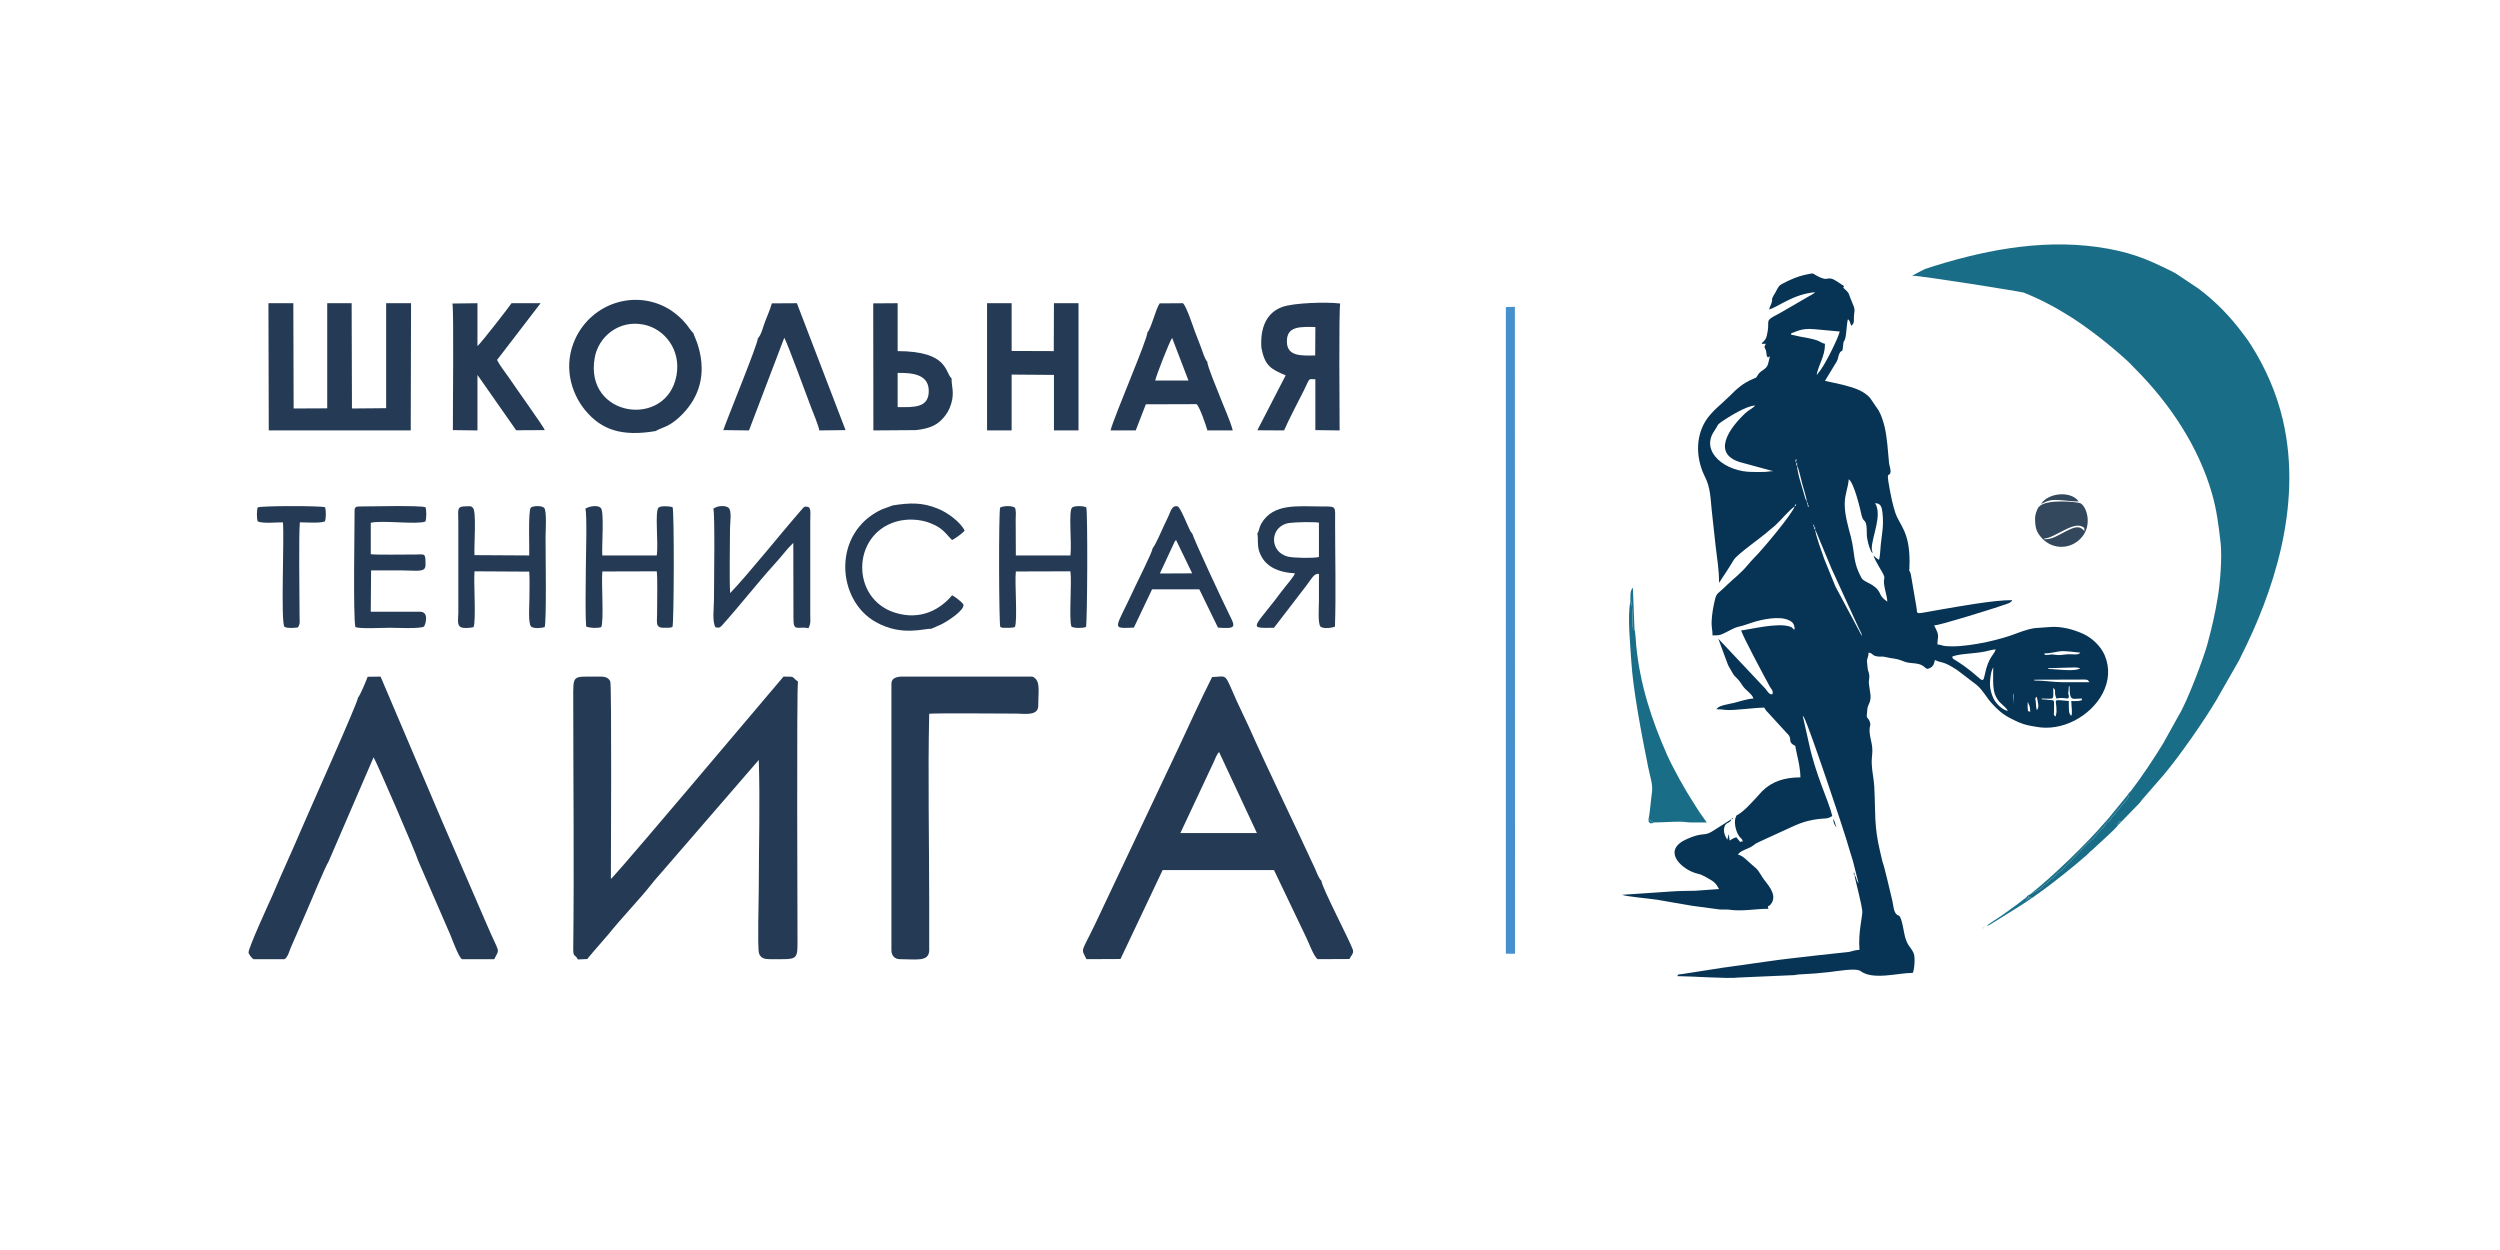 <?xml version="1.0" encoding="UTF-8"?>
<!DOCTYPE svg PUBLIC "-//W3C//DTD SVG 1.0//EN" "http://www.w3.org/TR/2001/REC-SVG-20010904/DTD/svg10.dtd">
<!-- Creator: CorelDRAW 2020 (64-Bit) -->
<svg xmlns="http://www.w3.org/2000/svg" xml:space="preserve" width="31.75mm" height="15.875mm" version="1.0" style="shape-rendering:geometricPrecision; text-rendering:geometricPrecision; image-rendering:optimizeQuality; fill-rule:evenodd; clip-rule:evenodd"
viewBox="0 0 3175 1587.5"
 xmlns:xlink="http://www.w3.org/1999/xlink"
 xmlns:xodm="http://www.corel.com/coreldraw/odm/2003">
 <defs>
  <style type="text/css">
   <![CDATA[
    .fil8 {fill:#063353}
    .fil1 {fill:#073454}
    .fil0 {fill:#1A6D86}
    .fil3 {fill:#1B718B}
    .fil5 {fill:#1B728C}
    .fil6 {fill:#1B728D}
    .fil7 {fill:#1B748E}
    .fil9 {fill:#1C7590}
    .fil11 {fill:#243A55}
    .fil4 {fill:#32495D}
    .fil2 {fill:#33485C}
    .fil10 {fill:#4691CD}
   ]]>
  </style>
 </defs>
 <g id="Слой_x0020_1_0">
  <g id="_1860387868816">
   <g id="_2272448456672">
    <g>
     <path class="fil0" d="M2702.44 1009.18l0.59 1.98c-0.2,3.75 -2.96,4.93 -6.52,9.67l-7.11 8.5c-3.75,3.75 -0.59,2.56 -5.73,6.91 -3.95,3.36 -0.79,0.99 -3.55,4.74 -2.77,3.95 -1.98,1.18 -4.54,3.75 -2.97,3.16 -1.78,4.74 -6.92,8.69 -5.92,4.94 -4.74,7.51 -15.4,16l-35.55 36.34c-7.11,5.53 -1.78,-0.79 -8.3,7.31 -4.14,5.13 -2.56,0 -8.69,7.3 -3.16,3.76 -1.77,1.19 -4.74,3.56 -4.14,2.96 0.4,1.58 -5.92,5.53 -0.2,0.2 -0.59,0.2 -0.79,0.39l-11.85 6.52 -2.17 0.99c2.76,3.36 -0.79,4.94 -1.98,5.33 0,0 2.17,-4.54 7.11,-2.17 1.38,-0.59 4.74,-3.36 6.72,-4.74 17.97,-12.44 46.41,-35.16 63.39,-50.17 2.57,-2.37 3.56,-3.95 6.52,-6.12l20.15 -18.56c4.14,-3.95 9.67,-8.89 12.83,-13.04 -1.18,-1.18 -1.38,0.99 -0.39,-1.78 0.2,-0.79 2.17,-4.34 4.54,-2.56l22.12 -22.72c2.57,-2.56 2.77,-3.75 5.14,-6.32l26.66 -30.61c20.34,-24.29 50.36,-67.35 66.36,-94.21l29.23 -51.15c1.38,-2.76 2.57,-5.13 3.75,-7.7 37.33,-74.66 77.62,-186.24 51.94,-297.04 -8.09,-34.76 -22.31,-66.95 -40.68,-95.79 -2.96,-4.74 -6.12,-9.08 -9.48,-13.43 -16.2,-21.92 -34.76,-41.28 -56.88,-57.87l-27.45 -18.36c-2.77,-1.78 -4.35,-2.57 -7.51,-4.15 -31.6,-15.8 -53.72,-24.89 -94.4,-30.61 -73.47,-10.08 -148.52,5.13 -218.24,28.04l-16.39 8.49c12.04,0 138.84,20.35 142,21.53 21.92,8.89 40.49,18.76 60.43,31.4 25.48,16.59 49.18,35.36 71.5,55.7 3.36,3.16 6.12,6.32 9.28,9.48 43.85,43.84 80.58,98.75 97.76,158.79 5.93,20.93 8.1,38.51 10.87,62.21 2.17,18.96 -0.79,53.13 -3.56,69.13 -3.55,21.92 -7.9,40.09 -13.23,59.84 -4.74,17.38 -25.28,72.48 -36.54,90.65l-19.75 35.55c-11.06,18.17 -27.85,43.45 -40.88,60.24 -1.58,1.78 -2.77,2.57 -3.75,4.54z"/>
     <path class="fil0" d="M2093.54 1040.19c3.16,0.79 0.99,0.39 3.16,2.17l3.16 2.17c11.26,0 20.94,-0.98 33.38,-0.98 6.72,0 9.28,1.18 16.59,0.98 5.93,0 11.85,0 17.78,0 -2.97,-4.14 -5.73,-7.9 -8.69,-12.24 -2.97,-4.35 -5.34,-8.49 -8.1,-12.64 -10.47,-16 -25.87,-43.65 -33.38,-60.44 -19.75,-44.43 -34.76,-90.06 -39.5,-140.02 -0.39,-4.55 -0.99,-16.99 -2.17,-20.15 -2.77,-0.2 -0.79,2.17 -2.17,-2.57 -0.79,-3.35 0.39,-32.78 -2.97,-32.39 -4.14,17.98 0,56.09 0.99,74.07 2.17,38.31 14.02,98.35 21.33,135.09 2.37,12.04 6.32,22.91 5.14,31.99 -0.99,6.12 -3.16,32.39 -4.55,34.96z"/>
     <path class="fil0" d="M2518.96 1178.04l-0.99 0 0.79 1.19 0.2 -1.19z"/>
     <path class="fil0" d="M2523.11 1176.07l-2.18 0.99 2.18 -0.99z"/>
     <path class="fil0" d="M2520.93 1177.06l-1.97 0.98 1.97 -0.98z"/>
    </g>
    <g>
     <path class="fil1" d="M2360.37 1122.74l0.39 0.4c0,0 -0.39,-0.2 -0.39,-0.4zm214.88 -231.47l2.17 5.14c0.59,2.57 0.99,3.95 0.99,7.5 -3.76,-0.98 -2.77,-0.19 -3.16,-4.14 -0.4,-1.58 0,-6.52 0,-8.5zm-18.77 -10.46c0.2,0.39 0.2,0.39 0.4,0.79 0,0.39 0.2,0.59 0.2,0.59l0.39 14.42c0,-5.34 -0.99,-8.89 -0.99,-15.8zm30.22 4.14c1.58,7.11 3.56,14.22 0,16.79 -0.99,-3.95 -0.79,-4.34 -1.18,-9.48 -0.2,-4.15 -1.78,-5.53 1.18,-7.31zm40.69 -13.43l0.98 0c0,19.95 3.16,15.61 15.61,15.61l0 2.17c-6.92,1.58 -5.14,0.99 -13.43,0.99 0,6.71 1.77,14.81 0,18.76 -3.16,-2.17 -3.16,-6.91 -3.16,-14.62l0 -4.14c-22.12,-1.78 -15.61,-3.56 -15.61,12.44 0,3.75 -0.79,4.15 -0.98,7.31 -3.16,-2.18 -2.37,-1.78 -2.18,-7.11 0,-16.2 0.99,-13.04 -6.12,-14.03 -2.76,-0.19 -5.53,-0.79 -9.48,-0.79l0 -0.98c16.79,0 14.62,3.16 14.62,-13.43 4.74,3.55 0,4.93 4.14,13.43 10.08,-2.37 15.61,2.37 15.61,-2.18 0,-4.93 -0.99,-0.98 -0.6,-5.72 0.2,-2.57 0.6,-4.55 0.6,-7.71zm-100.14 -3.16c0,-5.13 1.19,-16.39 4.15,-20.73 0,12.04 -0.99,25.08 2.17,34.16 4.35,11.46 11.06,12.64 16.59,20.94 -5.92,-0.4 -13.23,-7.51 -16.19,-11.85 -3.56,-5.14 -6.72,-14.42 -6.72,-22.52zm56.29 -5.13l63.79 -0.2c4.74,0.4 3.95,0.2 6.13,3.36l-34.37 0c-13.03,-0.2 -23.3,-2.17 -35.55,-2.17l0 -0.99zm17.78 -14.62l33.37 -0.98c3.56,0 3.95,0.59 7.31,0.98 -7.11,4.94 -30.81,0.99 -40.68,0.99l0 -0.99zm-3.16 -16.78c-1.58,0 -1.58,-1.19 -1.98,-1.98 8.49,0 15.41,-2.37 22.12,-2.96 4.54,-0.2 18.76,1.38 23.7,1.97 -3.36,4.35 -9.08,0.79 -21.33,2.57 -4.54,0.79 -7.31,0.59 -11.65,0 -6.12,-0.79 -4.74,0.4 -10.86,0.4zm-118.9 2.17c7.31,-3.75 26.27,-3.56 41.48,-6.52 3.55,-0.79 10.07,-2.57 13.82,-2.76 -1.97,7.3 -9.28,8.88 -14.02,32.78 -2.96,14.22 -3.56,1.78 -37.33,-19.16 -2.37,-1.38 -3.16,-1.38 -3.95,-4.34zm-114.55 -26.07l0 0zm-59.45 -135.68l21.14 50.75c2.76,6.13 5.53,11.66 7.9,17.19l26.86 58.65c1.58,3.56 3.16,4.94 3.55,9.09l-33.77 -63.2 -14.22 -34.96c-2.37,-7.11 -11.46,-31.2 -11.46,-37.52zm-1.18 -2.97c1.18,1.19 1.18,-1.77 1.18,2.97 -1.18,-0.99 -1.18,1.97 -1.18,-2.97zm0 0c-0.99,-1.38 -0.99,2.18 -0.99,-3.16 0.99,1.39 0.79,-1.18 0.99,3.16zm-1.98 -5.33l0.2 0.4c0,0 -0.39,-0.2 -0.2,-0.4zm-5.33 -18.76l0.4 0.39c0,0 -0.4,-0.19 -0.4,-0.39zm-0.99 -4.15c0.99,1.38 0.99,-2.17 0.99,3.16 -0.99,-1.18 -0.59,1.19 -0.99,-3.16zm-16.59 2.17c0.79,-2.37 -0.19,-1.38 1.98,-3.16 -0.79,2.97 0.2,1.58 -1.98,3.16zm15.61 -5.33c0.98,1.19 0.98,-1.78 0.98,3.16 -0.98,-1.18 -0.98,1.78 -0.98,-3.16zm86.5 1.19c7.31,0 8.69,4.93 9.48,12.44 1.58,15.8 -0.2,22.91 -2.17,39.7 -0.59,6.12 -0.79,14.41 -2.17,19.75 -4.15,-2.18 -3.95,-2.97 -7.11,-5.34 0.59,2.77 4.93,10.27 6.51,13.24 13.04,21.72 3.95,9.08 7.71,27.84 0.98,5.34 3.35,12.64 3.35,17.38 -2.56,-1.77 -6.12,-4.54 -7.9,-7.5 -0.79,-1.19 -1.18,-2.37 -1.77,-3.56 -6.72,-12.83 -19.56,-12.44 -23.31,-19.35 -11.06,-20.15 -7.9,-30.42 -13.23,-51.55 -3.56,-13.63 -7.9,-27.85 -7.9,-42.07 0,-12.24 4.34,-20.54 5.13,-31.4 6.72,4.54 14.62,37.72 16.2,45.43 2.76,12.04 6.91,1.77 6.71,24.49 0,5.92 2.77,16.59 5.53,21.52 1.19,2.18 0.79,1.39 1.78,2.57 -0.39,-4.34 -0.99,-2.37 -0.99,-6.32 0,-14.22 13.83,-42.86 4.15,-57.27zm-100.13 0.98l0 0zm1.18 -48.98c1.58,2.77 5.53,19.36 6.32,22.72 1.39,4.74 5.93,19.75 6.13,24.09l-2.18 -5.13c-2.56,-10.47 -10.27,-31.41 -10.27,-41.68zm0 0c-1.18,-1.38 -1.38,4.35 -0.98,-1.97 0.19,-2.37 0.19,-0.99 0.98,-2.17l0 4.14zm-2.17 -6.32c0.79,-2.76 3.36,0.2 0.79,0.2 0,0 -2.37,5.14 -0.79,-0.2zm-51.15 -69.71c-1.98,2.76 -8.89,6.32 -12.25,9.48 -19.75,18.36 -46.01,53.52 -2.56,63.59l37.72 10.27c-5.14,0 -7.11,0.99 -12.44,0.99 -4.55,0.2 -9.09,0 -13.63,0 -34.56,0.2 -66.95,-25.48 -48.78,-51.94 5.72,-8.3 2.76,-7.11 9.08,-11.66 8.69,-5.92 31.6,-20.54 42.86,-20.73zm0 0l1.97 -1.39 -1.97 1.39zm78.21 -38.71l-0.59 2.17 0.59 -2.17zm0 0c0.39,-5.14 4.54,-14.62 6.12,-18.96 2.37,-6.32 4.35,-12.05 4.35,-20.74 -7.9,-1.78 -2.57,-4.35 -31.41,-9.09 -4.54,-0.79 -7.5,-1.97 -11.45,-2.37l0 -1.97c6.32,-1.58 12.05,-6.72 29.23,-5.14l32.39 2.97c-1.98,8.49 -17.18,39.1 -24.29,48.78l-4.94 6.52zm-28.05 166.88c-2.37,8.5 -39.89,53.92 -51.54,65.38 -3.56,3.75 -4.94,5.33 -8.3,9.28 -8.49,10.27 -18.37,17.58 -25.48,24.49 -12.24,12.24 -13.62,10.07 -15.8,18.76 -2.17,9.28 -4.14,19.55 -4.34,29.03 -0.2,6.92 1.18,9.48 1.18,16.79 10.47,0 9.09,0.2 25.28,-8.1 5.93,-2.96 7.51,-2.56 13.43,-4.34l13.24 -4.35c11.06,-3.55 33.37,-8.29 45.22,-2.37 4.74,2.18 7.11,5.14 7.11,11.85 -2.37,-0.79 -0.98,-0.59 -2.56,-1.77 -2.18,-1.58 0.98,-0.4 -3.16,-1.98 -15.61,-5.73 -52.34,3.95 -62.22,4.74 1.58,6.52 29.23,58.26 35.95,70.51 2.37,4.34 3.95,4.94 4.15,7.9 0,0.2 0,0.59 0,0.59 -0.2,2.96 -0.79,2.37 -2.97,1.78 -2.37,-0.59 -4.93,-5.14 -6.12,-6.52l-60.04 -63.79 12.05 32.59c1.58,3.75 3.75,6.51 5.53,10.07 2.37,4.54 3.16,4.54 6.52,8.1 2.76,2.76 4.54,5.53 6.71,8.88 3.56,5.73 12.44,10.67 13.83,16.4 -6.72,0.19 -17.98,3.75 -24.69,5.53 -7.51,1.77 -20.34,3.35 -22.12,8.09 6.71,0 9.08,0.79 14.61,0.99 8.69,0.4 36.94,-3.16 45.82,-3.16l2.57 3.95c0.2,0.2 0.4,0.4 0.4,0.59 0.19,0 0.39,0.4 0.59,0.4l27.85 30.41c3.55,5.73 -0.6,7.31 5.13,11.66 4.54,3.16 1.78,-2.18 4.94,11.65 1.97,8.49 4.54,19.95 4.54,30.02 -20.14,0 -35.94,5.13 -48.39,17.38l-10.46 11.45c-6.52,6.72 -11.66,12.84 -19.56,17.98 -3.35,2.17 -1.77,0 -3.35,2.96 -3.16,5.92 -0.6,18.56 3.95,24.88 2.37,3.36 3.55,2.57 4.74,6.72 -5.53,0 -1.58,0 -3.16,0.99l-5.14 -6.32c-3.75,0.98 -5.73,2.56 -8.49,4.14l-1.19 -8.29 -1.77 7.31 -1.58 -2.77c-1.98,-3.75 -3.36,-7.7 -2.37,-12.44 1.77,-8.1 7.5,-4.74 9.08,-10.86l-24.88 15.8c-10.27,6.12 -10.87,0.19 -31.41,9.28 -31.4,13.82 -9.28,35.75 7.71,42.26 3.75,1.58 6.71,1.78 10.27,3.16 3.16,1.39 6.51,3.16 9.08,4.74 7.11,3.95 9.68,6.13 13.63,13.43l-30.22 2.18c-10.66,0.19 -20.74,0.19 -31.2,0.98l-61.62 4.15c3.16,1.98 35.74,4.94 44.63,6.32 14.81,2.57 29.03,5.14 44.64,7.7l33.97 4.55c4.54,0.39 8.69,-0.2 13.03,0.39 16,2.37 32.79,-1.18 49.38,-1.18 -1.39,-6.32 0.19,-0.4 4.54,-7.9 6.52,-11.66 -6.91,-24.3 -11.46,-31.21 -5.33,-8.1 -5.72,-10.47 -13.62,-16.59 -5.14,-4.15 -11.26,-11.65 -18.17,-13.23 3.95,-5.73 13.62,-6.91 19.75,-11.65 2.56,-2.18 3.35,-2.57 6.32,-3.95 9.87,-4.35 19.55,-9.29 29.23,-13.43 18.96,-8.5 26.86,-13.43 46.61,-16 8.29,-1.19 11.65,0.39 17.97,-3.95 -4.54,-19.36 -21.13,-51.55 -29.82,-93.02l-7.71 -34.17c0.99,1.18 0.6,0.2 1.78,2.37 6.72,12.24 51.35,145.95 53.72,154.84 2.37,8.69 5.53,17.97 8.3,27.25l7.11 28.25c-3.56,-4.15 -1.78,-6.52 -5.14,-10.47 0.2,3.55 8.1,32.19 9.88,45.42 0.79,5.14 -5.53,27.65 -3.56,49.58 -4.74,0 -8.49,1.58 -13.03,2.56l-45.23 4.94c-19.55,2.37 -39.7,4.35 -59.45,7.31 -18.96,2.57 -38.51,5.53 -57.47,8.1l-50.56 7.9c-5.33,0.79 -3.56,-0.6 -5.73,2.56 16.79,0 65.18,3.56 77.82,1.78l68.13 -2.96c4.94,0 4.74,-0.79 9.29,-0.99 13.23,-0.59 25.67,-1.58 37.72,-2.96 8.89,-0.99 33.97,-5.53 39.7,-1.38 15.99,12.04 47.59,2.37 66.55,2.37 1.98,-4.15 3.36,-19.95 0.99,-25.09 -4.15,-8.88 -7.11,-7.9 -10.86,-20.54 -1.58,-5.53 -3.75,-23.89 -7.51,-26.86 -1.77,-1.18 -0.79,0 -2.76,-1.38 -4.54,-3.55 -4.54,-12.44 -5.93,-17.97 -2.37,-9.28 -10.07,-43.85 -12.44,-49.18l-2.96 -12.64c-8.1,-33.57 -5.73,-50.36 -7.51,-83.15 -0.59,-10.27 -2.76,-18.36 -3.16,-28.24 -0.59,-10.86 2.37,-15.21 -0.59,-28.44 -5.33,-22.32 0.99,-18.17 -2.17,-26.07 -2.17,-5.33 -4.35,-3.16 -3.36,-9.68 0.59,-4.34 0,-7.3 2.17,-11.45 4.55,-8.89 1.58,-14.81 0.4,-26.07 -0.79,-5.33 1.38,-7.31 0,-13.43 -0.59,-2.96 -1.19,-2.96 -1.58,-5.93 -0.4,-2.37 -0.4,-5.33 -0.79,-7.5 -0.79,-6.52 1.78,-5.93 1.78,-13.04 5.53,0.4 3.55,2.97 9.87,4.55 5.14,1.18 6.72,-0.4 11.65,0.98 11.06,2.77 11.46,0.79 24.3,5.93 6.91,2.76 17.18,0.79 23.7,5.53 3.75,2.57 3.75,5.13 9.08,2.17 3.95,-2.17 4.74,-5.33 5.73,-9.87 9.87,4.74 9.48,0.39 28.64,13.03l24.29 18.57c8.1,6.71 12.44,15.99 19.35,23.5 7.31,8.1 13.43,13.63 23.7,18.96 7.31,3.75 14.03,7.11 22.32,8.89 3.56,0.79 6.12,1.18 9.68,1.77 33.57,6.72 69.72,-13.43 84.92,-42.06 8.3,-16 9.48,-32.59 2.77,-48.59 -4.94,-11.45 -15.21,-21.33 -26.47,-26.86 -13.03,-6.12 -28.83,-10.27 -43.25,-9.08l-19.16 1.38c-11.45,1.78 -20.54,5.92 -31.4,9.68 -20.93,7.11 -59.84,15.6 -82.75,13.03 -3.36,-0.39 -5.73,-1.78 -9.48,-1.97 0.39,-12.25 3.16,-10.27 -4.15,-24.1 9.28,-0.79 65.37,-18.56 76.04,-21.92 3.95,-1.38 8.1,-2.77 12.44,-4.15 3.36,-1.18 9.28,-2.37 10.67,-6.12 -24.3,0 -66.56,7.9 -91.25,12.05 -36.73,6.12 -27.65,7.5 -30.81,-5.73l-6.71 -39.3c-3.36,-10.47 -1.58,3.75 -1.58,-16 0,-38.91 -12.84,-46.02 -18.17,-62.21 -3.36,-10.27 -5.53,-21.33 -7.51,-32.2 -4.34,-23.3 0.2,-11.45 1.58,-19.35 0.4,-2.57 -1.58,-8.1 -1.97,-11.65 -1.39,-14.42 -2.37,-32.39 -5.73,-46.22 -1.78,-6.91 -4.15,-14.42 -7.31,-19.95l-10.47 -15.4c-8.49,-10.67 -23.1,-14.22 -35.55,-17.58l-22.31 -4.94 15.01 -24.68c1.97,-3.76 1.77,-6.92 3.35,-10.08 2.77,-5.53 3.95,0 4.55,-9.08 0.59,-8.49 1.58,-4.94 2.96,-10.47 1.38,-5.13 1.97,-21.13 3.36,-23.9 2.56,1.98 1.97,2.77 3.35,6.13 0.6,1.77 -0.19,-1.39 0.79,2.17 3.95,-2.96 3.36,-5.93 3.36,-9.68 0.4,-11.85 2.77,-8.89 -2.96,-21.92 -3.75,-7.9 -1.78,-9.09 -8.49,-14.81 -5.53,-4.74 3.16,-1.98 -3.95,-5.93 -3.95,-2.37 -9.88,-7.31 -14.22,-7.7 -6.32,-0.4 -4.55,1.97 -12.64,-1.19 -13.04,-5.53 -4.94,-6.71 -21.33,-3.16 -7.51,1.78 -15.01,4.94 -21.93,8.3 -9.87,5.13 -8.88,3.75 -14.61,14.61 -0.99,1.58 -1.78,2.77 -2.77,4.74 -1.97,4.35 -0.59,2.18 -0.98,4.74 -0.4,4.15 -2.77,6.92 -3.76,11.26 10.47,-2.57 30.42,-19.55 58.46,-21.92 -1.97,2.37 -7.11,4.54 -10.27,6.52l-31.6 18.36c-3.55,2.18 -6.91,3.76 -10.86,5.93 -11.26,6.32 -4.15,6.12 -8.69,24.49 -1.18,4.34 -1.97,5.13 -4.74,7.9 -1.58,1.58 -0.99,0 -1.78,2.37l5.34 0c-2.57,3.95 -1.78,4.54 -0.2,7.5 1.18,2.57 0.59,7.51 2.17,9.09 1.38,1.58 0.99,0.2 2.77,-0.59 0.19,-0.2 0.19,-0.4 0.39,-0.2 -0.79,3.16 -1.38,6.32 -2.37,9.87 -1.97,6.92 -8.49,7.51 -12.24,12.84 -3.16,4.15 -0.79,3.75 -6.52,5.93 -13.23,5.53 -20.54,12.44 -29.63,21.52 -10.46,10.47 -22.91,19.36 -30.81,31.8 -14.02,22.71 -11.45,50.17 -0.79,71.3 6.92,13.82 6.92,27.25 8.5,42.46 1.58,15.01 3.35,30.61 4.93,45.23 1.98,17.58 4.35,29.03 4.35,46.81l9.48 -14.42c3.36,-5.33 6.32,-9.68 9.28,-14.81 4.15,-7.11 36.54,-29.43 45.62,-37.92 2.77,-2.37 4.15,-3.36 6.72,-5.53 7.5,-6.72 17.58,-19.56 24.88,-24.3z"/>
     <path class="fil1" d="M2355.23 1111.29c0,-4.94 0,-1.98 -0.99,-3.16 0,4.94 0,2.17 0.99,3.16z"/>
     <path class="fil1" d="M2198.81 1040.39c2.57,-0.6 1.38,0.59 2.17,-1.98l-2.17 1.98z"/>
     <path class="fil1" d="M2332.32 1050.85l0.59 2.18 -0.59 -2.18z"/>
     <path class="fil1" d="M2354.24 1108.13l-0.59 -2.17 0.59 2.17z"/>
    </g>
    <path class="fil2" d="M2596.18 684.89l0 -0.99c11.85,0 35.55,-20.94 47.6,-15.41 3.95,1.78 3.36,1.98 3.36,5.93 -6.52,-7.7 -12.64,-5.14 -24.3,0.79 -10.86,5.53 -16.19,9.68 -26.66,9.68zm-11.65 -27.06c0,12.05 1.38,17.97 9.28,26.27 14.02,14.41 35.95,13.43 48.98,-0.6 15.21,-16.19 7.31,-40.48 -0.79,-44.43 -2.37,-1.39 -43.65,-6.13 -52.73,4.74 -2.37,2.76 -4.74,10.07 -4.74,14.02z"/>
    <path class="fil3" d="M2577.42 1136.37l11.85 -6.52c0.2,-0.19 0.59,-0.19 0.79,-0.39 6.32,-3.95 1.78,-2.57 5.92,-5.53 2.97,-2.37 1.58,0.2 4.74,-3.56 6.13,-7.3 4.55,-2.17 8.69,-7.3 6.52,-8.1 1.19,-1.78 8.3,-7.31l35.55 -36.34c10.66,-8.49 9.48,-11.06 15.4,-16 5.14,-3.95 3.95,-5.53 6.92,-8.69 2.56,-2.57 1.77,0.2 4.54,-3.75 2.76,-3.75 -0.4,-1.38 3.55,-4.74 5.14,-4.35 1.98,-3.16 5.73,-6.91l7.11 -8.5c3.56,-4.74 6.32,-5.92 6.52,-9.67l-0.59 -1.98 -24.89 30.42c-1.38,1.77 -2.37,2.37 -3.95,4.34 -22.12,26.07 -69.12,71.69 -96.18,92.43z"/>
    <path class="fil4" d="M2592.03 640.05c2.57,-0.79 8.3,-5.13 17.58,-5.13 10.86,0 20.15,1.97 30.22,1.97 -9.09,-13.62 -38.12,-11.65 -47.8,3.16z"/>
    <path class="fil5" d="M2523.11 1176.07c3.55,-0.99 4.54,-2.17 7.7,-3.95l35.15 -21.92c5.14,-3.36 9.09,-5.93 14.42,-9.68 -4.94,-2.37 -7.11,2.17 -7.11,2.17 1.19,-0.39 4.74,-1.97 1.98,-5.33 -2.18,2.96 -3.56,3.55 -6.13,5.53 -2.17,1.78 -4.14,3.36 -6.32,4.94l-19.35 14.02c-5.73,4.15 -18.57,11.65 -20.34,14.22z"/>
    <path class="fil6" d="M2070.63 764.08c3.36,-0.39 2.18,29.04 2.97,32.39 1.38,4.74 -0.6,2.37 2.17,2.57l-1.98 -52.53c-3.95,2.76 -3.16,12.44 -3.16,17.57z"/>
    <path class="fil7" d="M2099.86 1044.53l-3.16 -2.17c-2.17,-1.78 0,-1.38 -3.16,-2.17 0.2,2.76 -0.19,3.55 1.78,4.94 0.99,0.59 -0.79,0.59 2.37,0.39 2.17,0 0.99,-0.2 2.17,-0.99z"/>
    <path class="fil8" d="M2332.32 1050.85l-2.57 -7.9c-1.18,-2.76 -0.79,-1.58 -1.58,-2.56 0.2,3.95 1.58,7.5 4.15,10.46z"/>
    <path class="fil9" d="M2689.99 1047.89l4.15 -4.34c-2.37,-1.78 -4.34,1.77 -4.54,2.56 -0.99,2.77 -0.79,0.6 0.39,1.78z"/>
   </g>
   <path class="fil10" d="M1912.44 1211.22l11.65 0 -0.2 -821.6 -11.45 0.4 0 821.2z"/>
   <path class="fil11" d="M733.95 1218.53l12.05 -0.59c1.78,-2.96 4.74,-5.53 6.71,-8.3l20.35 -23.5c14.22,-17.97 41.47,-46.61 54.31,-63.2 4.34,-5.73 9.08,-10.47 13.63,-16l122.64 -141.8c1.78,53.32 0,109.81 0,163.53 0,13.82 -1.77,72.88 0.2,81.57 1.78,6.91 7.9,7.9 13.04,7.9 36.73,0 35.94,2.56 35.94,-25.28 0,-9.48 -1.18,-317.19 0.59,-327.26 -8.88,-6.32 -2.37,-6.32 -18.36,-6.32l-123.24 145.56c-9.48,11.06 -93.42,110.4 -95.99,111.39 0,-16.79 1.19,-246.68 -0.79,-250.83 -2.96,-6.32 -9.08,-6.12 -14.81,-6.12 -34.17,0.39 -32.19,-3.95 -32.19,30.61 0,102.31 1.18,210.73 0,312.84 -0.2,14.42 1.58,7.7 5.92,15.8z"/>
   <path class="fil11" d="M1541.53 967.51c1.78,-3.75 3.75,-9.68 6.71,-12.44l48 102.89 -97.17 0 42.46 -90.45zm136.67 151.09c-3.75,-3.56 -5.92,-10.67 -8.29,-15.8 -27.26,-59.25 -58.07,-121.86 -83.94,-179.93 -5.14,-11.25 -10.27,-21.52 -15.41,-32.78 -16.39,-36.54 -10.66,-31.01 -31.2,-30.22 -14.62,29.03 -28.84,60.24 -42.66,89.86l-106.06 224.17c-17.97,37.52 -17.97,29.62 -10.86,44.24l43.25 -0.2 53.52 -112.97 141.41 0 41.08 85.91c2.77,5.73 9.88,24.69 14.42,27.26l40.29 -0.2c2.17,-4.54 5.93,-7.11 4.35,-11.85 -3.95,-11.65 -39.5,-79.2 -39.9,-87.49z"/>
   <path class="fil11" d="M454.69 885.94c-0.2,6.32 -63.6,147.34 -71.89,167.09 -12.05,28.44 -24.69,55.3 -36.54,83.54 -2.57,5.92 -31.6,68.53 -30.61,73.47 0.59,2.17 3.95,6.71 6.32,8.1l39.3 0c4.34,-2.37 6.12,-10.27 8.1,-14.82l20.54 -47.2c3.55,-8.29 24.68,-58.85 27.05,-61.22l57.48 -133.12c2.37,2.57 54.31,122.65 56.88,131.93l40.88 94.21c1.38,3.36 10.86,29.23 14.61,30.22l40.89 0c7.3,-14.82 7.11,-5.14 -9.29,-43.65l-56.68 -130.94 -78.41 -184.27 -16.39 0.2c-1.18,3.35 -9.28,23.3 -12.24,26.46z"/>
   <path class="fil11" d="M1180.1 906.48c8.1,-0.99 94.8,-0.2 110.8,-0.2 9.68,0 27.65,3.36 27.65,-9.87 0,-16.2 2.57,-29.03 -3.75,-34.76 -3.16,-2.77 -3.36,-2.37 -8.69,-2.37l-160.17 0c-6.13,0 -13.83,1.38 -13.83,8.89l0 338.91c0,6.32 4.15,11.06 10.47,11.06 20.74,0 36.93,3.75 37.52,-10.87l0 -60.04c0,-77.81 -1.77,-165.11 0,-240.75z"/>
   <path class="fil11" d="M522.03 385.08l-31.6 0 0 133.31 -43.45 0.4 -0.39 -133.71 -31.01 0 0 133.51 -42.66 0.2 -0.39 -133.71 -31.6 0 0.39 161.56 180.32 0 0.39 -161.56z"/>
   <path class="fil11" d="M859.17 476.72c-12.25,67.94 -117.32,53.52 -103.89,-22.32 4.54,-26.26 30.22,-48.78 62.61,-42.06 25.87,5.33 47.2,31.6 41.28,64.38zm-26.47 70.71c6.91,-4.35 16.2,-4.74 29.82,-17.38 51.16,-47.21 18.17,-104.28 17.78,-107.44 -1.19,-0.99 -0.79,-0.6 -1.98,-1.98 -4.14,-4.94 -4.34,-6.71 -11.65,-14.42 -3.95,-4.14 -11.06,-10.07 -16.98,-13.62 -42.47,-25.48 -97.57,-8.1 -118.9,37.32 -15.8,33.78 -6.12,68.93 12.84,91.64 20.34,24.3 46.02,33.18 89.07,25.88z"/>
   <path class="fil11" d="M1284.78 475.73l53.72 0.4 0 70.51 31.2 0 0 -161.56 -31.2 0 -0.2 60.83 -53.52 -0.2 0 -60.63 -31.21 0 0 161.56 31.21 0 0 -70.91z"/>
   <path class="fil11" d="M1670.5 415.3l-0.2 36.14c-17.18,0.2 -35.55,1.58 -35.94,-17.18 -0.6,-20.74 17.77,-19.16 36.14,-18.96zm-68.53 26.46c4.34,22.72 12.04,27.06 30.81,34.96l-35.95 69.72 33.97 0.2c5.93,-14.03 18.17,-36.74 25.68,-51.95 7.7,-15.6 4.34,-13.03 14.02,-13.03l0 64.58 30.81 0.4c0,-19.56 -1.19,-154.65 0.79,-161.16 -16.79,-2.18 -59.84,-0.99 -74.06,4.54 -19.16,7.11 -27.85,25.67 -26.07,51.74z"/>
   <path class="fil11" d="M1467.07 483.24c1.98,-7.9 17.78,-48.59 21.53,-54.12l20.74 54.12 -42.27 0zm-9.87 -61.03c0,9.09 -41.48,104.48 -46.81,124.43l31.99 0 12.84 -33.18 64.39 -0.2c3.95,2.96 12.24,27.65 13.82,33.38l32.2 0c-3.17,-12.25 -11.86,-31.21 -16.6,-43.65 -2.96,-7.7 -15.8,-38.12 -15.8,-43.65 -3.16,-3.16 -6.51,-14.22 -8.09,-18.56 -2.37,-6.32 -4.74,-12.25 -7.31,-18.96 -2.37,-6.32 -11.46,-34.17 -15.6,-36.74l-29.43 0.2c-4.94,6.91 -10.86,32.19 -15.6,36.93z"/>
   <path class="fil11" d="M691.88 546.24c-0.98,-3.75 -38.51,-55.89 -45.62,-66.75 -4.54,-6.52 -11.45,-15.21 -15.01,-22.32l55.3 -72.09 -36.93 0c-2.77,4.35 -37.33,48.98 -43.25,54.51l0 -54.51 -31.8 0.4c1.97,7.11 0.39,140.81 0.59,160.76l31.21 0.4 0 -70.51 49.17 70.31 36.34 -0.2z"/>
   <path class="fil11" d="M962.46 429.72c0,7.3 -38.32,100.33 -43.85,116.52l32.59 0.4 44.83 -117.71c4.15,7.11 28.64,74.26 33.78,87.69 2.76,7.5 9.87,23.89 10.66,30.02l33.38 -0.4 -61.82 -161.16 -31.8 0.2c-1.97,7.11 -5.72,16 -8.49,22.91 -2.57,6.52 -4.74,16.98 -9.28,21.53z"/>
   <path class="fil11" d="M1140.01 473.56c19.16,-0.2 38.71,1.98 39.5,21.73 0.79,23.1 -18.76,21.92 -39.5,21.72l0 -43.45zm23.31 72.68c19.35,-2.17 28.83,-7.31 37.52,-18.96 3.95,-5.13 6.91,-11.85 8.49,-19.95 1.98,-11.45 -0.98,-17.57 -0.79,-26.66 -8.88,-8.29 -4.14,-34.56 -68.53,-34.76l0 -60.83 -31.01 0.2 0.2 161.36 54.12 -0.4z"/>
   <path class="fil11" d="M1675.04 707.4c-6.91,1.78 -31.99,1.19 -38.91,-0.39 -24.68,-5.53 -24.09,-39.11 1.39,-42.86 7.5,-0.99 30.41,-1.58 37.52,-0.4l0 43.65zm-78.21 -30.02c1.38,7.9 -0.39,14.42 2.37,22.91 6.52,19.36 24.1,26.66 45.43,27.85 -2.18,5.13 -9.48,13.23 -12.84,17.58 -4.74,5.92 -8.49,11.06 -12.84,16.78 -28.64,36.54 -31.99,35.16 -0.99,34.76l41.08 -53.52c6.32,-8.29 10.08,-16.19 16,-14.81 0,11.45 0,23.11 0,34.56 0,5.93 -1.58,28.84 1.98,32.19 3.55,3.56 15.8,1.39 18.36,0.2 1.39,-38.31 0.2,-91.64 0.2,-132.72 0,-20.74 2.37,-19.95 -16.79,-19.95 -30.41,0 -61.42,-4.54 -76.82,21.53 -1.19,2.17 -1.78,3.75 -2.57,6.12 -0.4,1.39 -0.4,1.98 -0.99,3.36 -1.38,3.56 0.2,0.59 -1.58,3.16z"/>
   <path class="fil11" d="M905.97 646.18c2.18,6.51 0.79,95.39 0.79,115.14 0,10.27 -2.56,28.64 1.98,35.35 5.33,1.19 6.12,-0.2 8.89,-3.16 20.34,-22.51 45.62,-54.71 65.96,-77.02 4.74,-5.14 7.9,-9.09 12.05,-14.03 3.75,-4.54 7.9,-9.28 11.85,-13.03l0.2 95.79c-0.2,17.57 4.93,10.07 19.15,12.44 3.16,-6.72 2.18,-8.69 2.18,-17.78l0 -117.9c0,-12.05 1.77,-18.57 -5.34,-18.57 -2.17,-0.2 -3.16,0.79 -5.72,3.95 -25.28,28.84 -68.14,82.56 -90.66,105.86 -1.18,-17.97 -0.19,-60.24 -0.19,-82.36 0,-6.51 2.56,-22.12 -1.78,-25.87 -2.96,-2.96 -12.64,-3.16 -17.97,0.2 -0.2,0 -0.6,0.59 -0.79,0.39 0,-0.19 -0.4,0.4 -0.6,0.6z"/>
   <path class="fil11" d="M1270.36 796.47c1.78,0.2 0.59,-0.59 1.98,0.79 5.33,0 12.44,0.6 16.59,-0.98 3.55,-8.69 -0.4,-55.7 1.18,-70.51l69.32 -0.2c1.98,14.22 -2.17,62.41 1.39,70.31 3.95,2.17 14.22,1.98 18.36,0.4 1.78,-4.35 2.37,-145.36 0.4,-152.08 -4.54,-1.78 -14.81,-2.17 -17.97,0.4 -4.94,4.14 -0.2,44.63 -2.18,60.83l-69.32 0 -0.2 -45.63c0,-4.74 0.99,-11.85 -1.18,-15.2 -4.74,-2.97 -15.01,-1.98 -18.57,0 -1.97,5.92 -1.58,146.54 0.2,151.87z"/>
   <path class="fil11" d="M601.43 796.47c3.36,-8.69 0,-56.09 1.18,-70.9l69.52 0.4c0.79,11.06 0.2,24.09 0.2,35.35 0,6.32 -1.78,30.81 2.17,34.36 3.16,2.97 13.24,1.98 17.19,0.79 2.56,-6.12 1.18,-95.39 1.18,-114.74 0,-6.32 1.78,-33.18 -1.78,-36.74 -3.16,-3.16 -14.41,-2.76 -16.98,-0.2 -3.56,3.56 -1.58,54.32 -1.98,60.64l-69.52 -0.4c-0.79,-10.07 2.77,-55.69 -1.97,-60.04 -2.37,-2.76 -3.75,-1.97 -8.3,-1.97 -12.83,0 -10.27,3.35 -10.27,20.14l0 115.54c0,5.13 -1.77,14.22 1.98,16.98 2.76,2.97 13.63,1.78 17.38,0.79z"/>
   <path class="fil11" d="M743.43 645.98c2.37,8.29 0.59,63 0.59,76.04 0,23.3 -0.98,52.73 0.4,73.66 4.54,1.98 14.42,2.37 19.16,0.79 3.55,-8.49 0,-56.09 1.38,-70.7l69.12 -0.2c1.19,7.7 0.4,42.07 0.4,54.31 0,9.88 -1.78,16 5.33,17.19 0.99,0.19 4.15,0.19 5.33,0.19 4.15,0 5.73,0.2 8.89,-0.98 1.98,-4.94 2.37,-145.36 0.2,-152.08 -4.15,-1.58 -15.01,-1.97 -17.78,0.4 -5.13,4.34 0,44.63 -2.37,60.83l-69.12 0c-0.99,-10.27 2.76,-56.09 -1.98,-60.44 -3.75,-3.75 -14.02,-2.37 -19.55,0.99z"/>
   <path class="fil11" d="M1133.89 641.83c-0.59,0.4 -11.26,3.95 -14.02,5.14 -63.4,29.42 -57.87,115.34 -7.31,143.18 33.18,18.57 62.01,7.51 69.91,8.5l12.64 -5.53c8.5,-4.15 30.02,-18.17 28.44,-25.28 -1.97,-3.56 -11.06,-10.27 -14.41,-11.85 -13.63,16.59 -38.71,32.78 -72.49,22.12 -55.89,-17.38 -55.49,-98.56 0.99,-115.54 13.83,-4.15 30.61,-3.36 43.25,1.58 16.99,6.52 19.56,13.23 28.25,21.72 3.16,-1.38 13.62,-8.88 15.99,-11.85 -4.74,-10.27 -20.93,-22.91 -34.56,-28.24 -19.75,-7.9 -34.76,-7.31 -56.68,-3.95z"/>
   <path class="fil11" d="M540.2 662.37c1.58,-4.15 1.58,-13.82 0.2,-18.17 -6.52,-2.57 -71.1,-0.99 -83.34,-0.99 -3.95,0 -6.72,0.4 -6.72,4.74 0,23.51 -1.97,134.3 0.99,148.52 7.11,2.37 33.97,0.79 44.04,0.79 4.94,0 39.5,1.58 43.06,-1.58 1.58,-1.38 7.3,-18.76 -4.94,-18.76l-62.61 0 0.4 -52.53c12.64,0 25.47,0 38.11,0 19.75,0 31.01,3.16 31.01,-6.72 0,-15.6 -0.2,-13.63 -13.43,-13.43 -11.06,0 -50.36,0.59 -56.09,-0.39l0 -39.9c14.02,-3.55 58.66,2.57 69.32,-1.58z"/>
   <path class="fil11" d="M1493.54 685.68l20.54 42.46 -41.08 0.2 18.96 -40.69c0.19,-0.2 0.39,-0.39 0.59,-0.59l0.99 -1.38zm-29.63 10.46c-0.39,4.94 -19.16,42.07 -22.71,49.77 -25.08,54.71 -31.21,52.14 -1.19,51.16l23.11 -48.59 60.04 0 23.7 48.59c23.31,1.77 22.32,-0.6 14.42,-16.4 -7.9,-15.8 -46.61,-98.75 -46.61,-102.1l-2.96 -4.15c-3.36,-6.52 -12.64,-30.22 -16,-31.21 -7.51,-2.37 -9.28,7.31 -11.85,12.45 -2.17,4.74 -4.15,8.69 -6.32,13.43 -1.58,3.55 -10.67,24.29 -13.63,27.05z"/>
   <path class="fil11" d="M361.27 796.08c3.95,2.17 12.44,1.38 16.98,0.79 3.36,-5.14 2.18,-6.91 2.18,-14.81 0,-26.86 -1.19,-102.7 0.39,-118.7 8.3,0 25.68,1.38 31.8,-1.19 1.58,-4.14 1.58,-13.62 0.2,-17.97 -5.14,-1.97 -80.98,-1.97 -85.52,0.2 -1.38,4.34 -1.38,13.63 0,17.77 6.52,2.97 23.3,1.19 31.99,1.19 1.98,18.17 -2.96,126.79 1.98,132.72z"/>
  </g>
 </g>
</svg>
